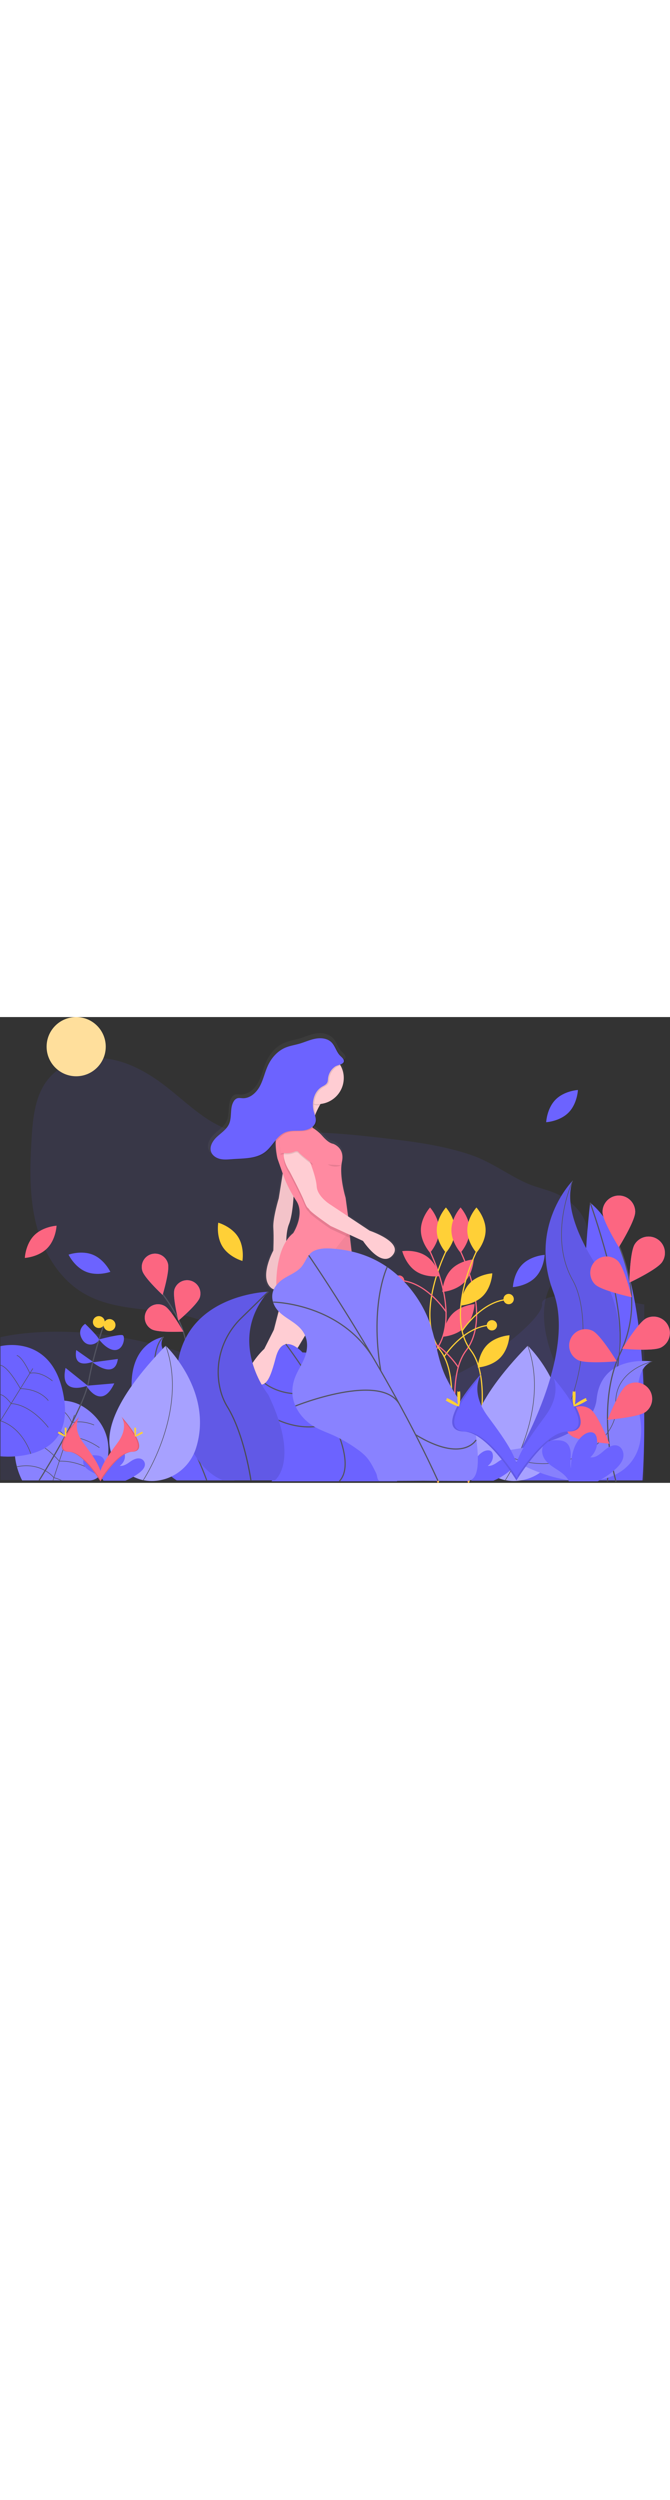 <svg data-name="Layer 1" xmlns="http://www.w3.org/2000/svg" viewBox="0 0 1127.03 782.52" width="210"><rect x="0" y="0" width="1127.03" height="782.52" fill="#333333" stroke="none"/><defs><linearGradient id="a" x1="1031.77" y1="836.74" x2="1031.77" y2="85.77" gradientTransform="matrix(-1 0 0 1 1614 0)" gradientUnits="userSpaceOnUse"><stop offset="0" stop-color="gray" stop-opacity=".25"/><stop offset=".54" stop-color="gray" stop-opacity=".12"/><stop offset="1" stop-color="gray" stop-opacity=".1"/></linearGradient></defs><path d="M934.43 438.39c-31.82 40.46-19.46 99.57.76 146.9 6.77 15.85 14.43 32.62 11.57 49.61-3.49 20.78-22 36-41.52 44-35.5 14.68-78 11.18-110.61-9.11-28.19-17.54-48.38-46.06-77.05-62.8-48-28-109.06-17.43-161.16 1.86-36.86 13.65-77.16 31.41-113.79 17.14-25.77-10-43.59-34.47-53.3-60.37-4.69-12.51-8.09-26-17-36-5.32-5.89-12.26-10.08-19.38-13.6-65-32.21-147-15-210.08-50.68-42.65-24.03-69.97-69.54-81.97-116.99s-10.7-97.24-7.64-146.07c2.18-34.73 6.09-71.8 28.28-98.61 23.47-28.35 63.76-38.9 100.17-33.51s69.42 24.6 98.45 47.22c36.29 28.27 69.94 63.48 114.5 74.94 30.34 7.8 62.26 3.53 93.56 2.06 52.32-2.47 104.65 3 156.68 9 49.81 5.76 100 12.1 147.43 28.3 33.58 11.47 60.5 32.28 92.21 46.82 20.67 9.48 43.21 12.1 62.77 24.17 24.11 14.87 46.2 40.74 40 71-5.84 28.82-35.99 43.25-52.88 64.72z" fill="#6c63ff" opacity=".1"/><path d="M.76 537.88s183-48 420 74 496-96 491-129 172 0 172 0v295H.76z" fill="#6c63ff" opacity=".1"/><circle cx="128.14" cy="49.74" r="49.74" fill="#ffdf9c"/><path d="M501.08 293l8.92 25.39-6.86 42.68s-10.37 34-9.33 50.56 0 39.21 0 39.21-24.88 45.4-4.15 64c4.82 4.31 8.85 3.45 12.2-.42a107 107 0 0 0 10.4 5L494.86 587l-16.59 33s-35.27 30-48.72 92.92c0 0-13.45 41.93-22 54.45a17.12 17.12 0 0 1-1.27 1.69 70.64 70.64 0 0 1-3.67-6.61L387 803.72s31.1 17.54 52.87 24.76 46.65-1 53.91-10.32-14.51-19.6-30.07-25.8c-7.54-3-11.66-10.13-13.92-16.68-.2-2-.36-4.29-.43-6.74-.33-11.71 1.47-27.52 11.24-39.52 17.62-21.67 44.58-75.32 44.58-75.32s27-28.89 33.18-40.24l37.33-62.32c20.71 23.47 41.46 78.82 41.46 78.82l8.29 50.56s27 72.23 35.25 79.45c.23.2.46.43.69.67l.21.23.5.57.2.25c.22.27.43.56.65.86l.15.23.5.75.23.37.44.74.2.35q.3.53.59 1.09l.21.4.41.82.23.48.42.9.17.38q.28.62.54 1.26l.2.49.37.91.2.51.46 1.19.11.3.48 1.31.17.49.36 1 .15.44.48 1.45.06.2.41 1.29.13.43.39 1.27.09.3.43 1.45.08.29.33 1.15.12.42.3 1.09.09.31.33 1.24.16.6.15.6.19.74.05.2.66 2.67.25 1 .11.49v.13a38.42 38.42 0 0 1-4.33-3.33 117.93 117.93 0 0 1 0 20.64c-1 10.32 9.33 24.76 9.33 24.76s93.31-22.7 98.49-38.18-16.59-13.41-22.81-11.35-37.32-4.13-41.47-11.35a20 20 0 0 0-2.79-3.69 5.9 5.9 0 0 0-7.2-1.19l-.23-.26-.27-.33-.18-.23-.33-.43c-.23-.31-.46-.64-.69-1l-.25-.38q-.62-1-1.26-2.13l-.08-.15c-6.61-12.07-13.73-36.71-15.37-42.57v-.13l-.13-.48v-.31l-.07-.24v-.12l-23.84-77.39c7.26-27.86 0-41.27 0-41.27l-13.48-62.94-7.61-28.5c.24-.24.35-.39.35-.39-6.2-17.34-11.06-54.12-14.09-82.54l-.56-5.41 22.95 10.57s31.1 47.46 50.8 24.76-39.4-42.3-39.4-42.3l-37.24-24.71-.08-1.09-4.15-31s-11.4-37.14-6.22-61.91c4.41-21.09-10-28.71-14.34-30.51a13.86 13.86 0 0 0-2.11-.62c-5.69-1.34-12-7.13-17.41-13.33A68.27 68.27 0 0 0 562 240.12a15.89 15.89 0 0 0 6.78-10c.86-4.76-.77-9.49-2.23-14.16a126.45 126.45 0 0 1 7.34-15h.17q.65-1.1 1.26-2.09a45 45 0 0 0 39.79-44.56 44.51 44.51 0 0 0-5.59-21.65c4.65-1.61 9.1-3.65 7.42-8.42-1.14-3.23-4.17-5.33-6.53-7.81-6.25-6.57-8.15-16.43-14.68-22.72a22.33 22.33 0 0 0-6.46-4.28c-6.64-3.76-15.13-4.24-22.8-2.84-9.49 1.74-18.34 5.92-27.61 8.61-8.15 2.36-16.68 3.58-24.49 6.91-13.33 5.67-23.59 17.2-29.74 30.26-5.44 11.54-8 24.33-13.91 35.62s-16.87 21.46-29.67 21c-3.31-.11-6.74-.91-9.84.24a12 12 0 0 0-5.72 5.22c-7 11.45-2.51 26.87-8.1 39.07-4.16 9.08-13.12 14.82-20.46 21.61s-13.65 16.87-10.18 26.24c1.78 4.8 5.86 8.3 10.62 10.41a27 27 0 0 0 7.75 2.85c7 1.41 14.16.56 21.25.06 19.17-1.35 40.14-.63 55.36-12.31 6.27-4.81 11.1-11.45 16.12-17.71a132.45 132.45 0 0 0 3.23 28.33zm27.61 64.89c1.56 2.57 3.14 5.13 4.78 7.65 15.24 23.4-5.43 55.41-5.43 55.41a56 56 0 0 0-12 13.63c.27-9.85 1.42-21.1 4.74-29.11 5.16-12.47 7.22-35.42 7.91-47.61z" transform="translate(-36.1 -58.89)" fill="url(#a)"/><path d="M477 254.11l-8.1 50.41s-10.13 33.26-9.11 49.38 0 38.3 0 38.3-24.3 44.34-4.05 62.48 26.33-57.44 26.33-57.44-3-32.25 4.05-49.38 8.1-54.42 8.1-54.42z" fill="#ffcdd3"/><path d="M477 254.11l-8.1 50.41s-10.13 33.26-9.11 49.38 0 38.3 0 38.3-24.3 44.34-4.05 62.48 26.33-57.44 26.33-57.44-3-32.25 4.05-49.38 8.1-54.42 8.1-54.42z" opacity=".05"/><path d="M595.64 427.4l14 52.47 13.16 61.47s7.09 13.1 0 40.31l23.29 75.58s13.16 48.37 21.26 49.38-8.1 38.3-8.1 38.3l-22.28-13.1s-6.08-30.23-14.18-37.29-34.43-77.6-34.43-77.6l-8.1-49.38s-25.31-67.52-47.59-83.65-29.37-42.33-29.37-42.33z" fill="#ffcdd3"/><path d="M503.33 441.58s7.09 26.2 29.37 42.33 47.59 83.65 47.59 83.65l8.1 49.38s26.33 70.54 34.43 77.6c5.94 5.18 10.8 22.85 13 31.88.79 3.28 1.22 5.41 1.22 5.41l22.28 13.1s16.2-37.29 8.1-38.3c-1.26-.15-2.63-1.45-4.07-3.53-7.8-11.31-17.19-45.85-17.19-45.85l-23.29-75.58c7.09-27.21 0-40.31 0-40.31l-13.16-61.47-14-52.46z" opacity=".05"/><path d="M373.72 703.6l8.1 19.15 36.45-4a83.71 83.71 0 0 1-1.86-15.82c-.32-11.44 1.44-26.88 11-38.6 17.19-21.22 43.49-73.6 43.49-73.6s26.33-28.22 32.4-39.3l50.69-84.62-1.58-7.59 13.67-12.6h-85.03l-20.25 78.6-16.2 32.25s-34.43 29.23-47.59 90.7c0 0-13.13 41-21.5 53.18a14.7 14.7 0 0 1-1.79 2.25z" fill="#ffcdd3"/><path d="M635.77 726.4c.79 3.28 1.22 5.41 1.22 5.41l22.28 13.1s16.2-37.29 8.1-38.3c-1.26-.15-2.63-1.45-4.07-3.53a5.67 5.67 0 0 0-2.59 6.28 15.57 15.57 0 0 0 1.6 4.3c3 5-10.13 13.1-10.13 13.1-4.44 5.69-11.64 2.7-16.41-.36z" opacity=".1"/><path d="M661.72 711.39c-1.39-5.81 5.91-9.71 10-5.35a19.49 19.49 0 0 1 2.72 3.6c4.05 7.05 34.43 13.1 40.5 11.09s27.34-4 22.28 11.09-96.18 37.29-96.18 37.29-10.14-14.12-9.14-24.19a115.18 115.18 0 0 0 0-20.16s14.18 13.1 21.26 4c0 0 13.16-8.06 10.13-13.1a15.57 15.57 0 0 1-1.57-4.27z" fill="#dce6f2"/><path d="M373.72 703.6l8.1 19.15 36.45-4a83.71 83.71 0 0 1-1.86-15.82 5 5 0 0 0-8.13-1.16c-1.88 2-3.79 4.14-5.19 5.9-4.05 5-17.21 2-17.21 2-3.41 1.13-7.46-3.77-10.36-8.29a14.7 14.7 0 0 1-1.8 2.22z" opacity=".1"/><path d="M407.26 703.75a5 5 0 0 1 8.48 2.09c1.84 7.17 5.88 16.42 14.69 19.93 15.19 6 36.45 16.12 29.37 25.19s-31.4 17.15-52.67 10.08-51.64-24.19-51.64-24.19l15.19-40.31s8.1 17.13 14.18 15.12c0 0 13.16 3 17.21-2 1.41-1.77 3.31-3.89 5.19-5.91z" fill="#dce6f2"/><path d="M544.84 137.23s-24.3 33.26-18.23 56.44-48.6-15.12-48.6-15.12 28.35-25.19 23.29-66.51z" fill="#ffcdd3"/><path d="M464.85 452.66c40.5 24.19 89.11 14.11 89.11 14.11l-1-7.05 2.11.2c38.71 3.41 47.51-8.26 47.51-8.26-6.06-16.94-10.8-52.86-13.76-80.62a1241.72 1241.72 0 0 1-3.45-37.29l-4.07-30.24s-11.14-36.28-6.08-60.47c4.31-20.6-9.74-28-14-29.79a13.53 13.53 0 0 0-2.06-.61c-5.55-1.31-11.74-7-17-13a68.28 68.28 0 0 0-28.4-19.29c-5.09-1.84-9.42-3.8-9.42-3.8-7.09-8.06-26.33-3-26.33-3-23.29 15.12-11.14 64.5-11.14 64.5l9.68 27.53c5.4 15.33 13.08 29.68 22 43.31 14.89 22.86-5.31 54.12-5.31 54.12-31.43 25.15-28.39 89.65-28.39 89.65z" fill="#ff8aa1"/><path d="M551.42 405.8l3.63 54.12c38.71 3.41 47.51-8.26 47.51-8.26-6.06-16.94-10.8-52.86-13.76-80.62-.43-4-.81-7.81-1.16-11.39z" opacity=".05"/><path d="M487.13 264.21s18.23 34.26 24.3 49.38 6.08 10.08 9.11 15.12 35.44 27.21 35.44 27.21l32.82 15.12c-1.39-13-2.39-24.26-2.95-30.9l-30.88-20.5s-21.26-13.1-22.28-30.23-14.18-48.37-14.18-48.37-26.33-28.22-37.47-15.12 6.09 38.29 6.09 38.29z" opacity=".1"/><path d="M518.52 235.99s13.16 31.24 14.18 48.37 22.28 30.23 22.28 30.23l66.83 44.34s57.72 19.15 38.48 41.32-49.63-24.14-49.63-24.14l-54.68-25.19s-32.4-22.17-35.44-27.21-3 0-9.11-15.12-24.3-49.38-24.3-49.38-17.21-25.19-6.08-38.3 37.47 15.08 37.47 15.08z" fill="#ffcdd3"/><path d="M526.62 249.11s-20.25-15.12-24.3-20.16c-1.79-2.22-4.56-1.9-7.1-.83a32 32 0 0 1-15 2.47c-4.43-.38-8.73-.13-8.23 2.39 1 5-3-26.2-3-26.2l17.21-6 22.28 12.09z" opacity=".1"/><path d="M526.62 247.11s-20.25-15.12-24.3-20.16c-1.79-2.22-4.56-1.9-7.1-.83a32 32 0 0 1-15 2.47c-4.43-.38-8.73-.13-8.23 2.39 1 5-3-26.2-3-26.2l17.21-6 22.28 12.09z" fill="#ff8aa1"/><path d="M574.3 249.11a25 25 0 0 1-22.88-1.51M507.9 114.55c.76-6-6.74 6.49-7.59-.5l43.54 25.19s-2.49 3.41-5.66 8.78a44.67 44.67 0 0 1-5 .29c-13.09 0-17.24-24.72-25.29-33.76z" opacity=".1"/><ellipse cx="534.21" cy="102.46" rx="44.05" ry="43.84" fill="#ffcdd3"/><path d="M553.97 103.22c-.33 2.75-.27 5.66-1.58 8.1-1.84 3.42-5.81 5-9.13 7-13.46 8.25-17.45 26.81-13.16 41.95 1.52 5.36 3.91 10.79 2.92 16.27-1.71 9.41-12.48 14.29-22.05 15.13s-19.6-.71-28.55 2.77c-15 5.84-21.66 23.39-34.44 33.2-14.87 11.41-35.35 10.7-54.07 12-6.92.49-14 1.32-20.75-.06s-13.51-5.46-15.92-11.94c-3.39-9.14 2.78-19.06 10-25.7s15.92-12.24 20-21.11c5.46-11.92 1-27 7.91-38.16a11.73 11.73 0 0 1 5.58-5.1c3-1.13 6.38-.35 9.61-.24 12.51.43 23.17-9.5 29-20.53s8.28-23.51 13.59-34.79c6-12.76 16-24 29-29.56 7.63-3.24 16-4.44 23.92-6.75 9.05-2.62 17.7-6.71 27-8.41s19.78-.58 26.56 5.94c6.38 6.14 8.24 15.77 14.34 22.19 2.31 2.43 5.27 4.48 6.38 7.63 2.63 7.46-10.13 8.09-14.38 11.08a27.83 27.83 0 0 0-11.78 19.09z" opacity=".1"/><path d="M551.9 102.22c-.33 2.75-.27 5.66-1.58 8.1-1.84 3.42-5.81 5-9.13 7-13.46 8.25-17.45 26.81-13.16 41.95 1.52 5.36 3.91 10.79 2.92 16.27-1.71 9.41-12.48 14.29-22.05 15.13s-19.6-.71-28.55 2.77c-15 5.84-21.66 23.39-34.44 33.2-14.87 11.41-35.35 10.7-54.07 12-6.92.49-14 1.32-20.75-.06s-13.49-5.47-15.89-11.91c-3.39-9.14 2.78-19.06 10-25.7s15.92-12.24 20-21.11c5.46-11.92 1-27 7.91-38.16a11.73 11.73 0 0 1 5.58-5.1c3-1.13 6.38-.35 9.61-.24 12.51.43 23.17-9.5 29-20.53s8.28-23.51 13.59-34.79c6-12.76 16-24 29-29.56 7.63-3.24 16-4.44 23.92-6.75 9.05-2.62 17.7-6.71 27-8.41s19.78-.58 26.56 5.94c6.38 6.14 8.24 15.77 14.34 22.19 2.31 2.43 5.27 4.48 6.38 7.63 2.63 7.46-10.13 8.09-14.38 11.08a27.83 27.83 0 0 0-11.81 19.06zM37.26 778.38s-33-59 8-106 89-21 89-21 60 28 46 95c0 0-8 34-32 32z" fill="#6c63ff"/><path d="M37.26 778.38s-33-59 8-106 89-21 89-21 60 28 46 95c0 0-8 34-32 32z" fill="#fff" opacity=".2"/><path fill="none" stroke="#535461" stroke-miterlimit="10" d="M89.09 778.46l36.17-110.08M158.26 685.38s-18.62-8.76-37.31-3.88c0 0-9.69-24.12-31.69-28.12M167.26 723.38s-31.66-22.88-54.83-15.94c0 0-26.17-31.06-44.17-29.06M160.26 764.38s-27.06-19.58-60.53-18.27c0 0-25.47-30.71-49.47-32.71M103.54 778.46a71 71 0 0 0-12.93-4.63S69.75 746.71 28 755.54"/><path d="M353.48 777.6s-55-89.68-40.32-170.59c6.17-34 1.79-69-13.64-99.91a268.09 268.09 0 0 0-25.91-41.62" fill="none" stroke="#535461" stroke-miterlimit="10" stroke-width="2"/><path d="M282.57 414.44c3.23 11.94-9 52.41-9 52.41s-31-28.78-34.2-40.72a22.4 22.4 0 1 1 43.24-11.68zM336.18 470.92C332.4 482.7 300.11 510 300.11 510s-10.36-41-6.58-52.77a22.4 22.4 0 0 1 42.65 13.69zM365.16 584.37c-9.21 8.26-50.86 15.53-50.86 15.53s11.75-40.62 21-48.88a22.4 22.4 0 1 1 29.9 33.35zM367.75 675.11c-7.68 9.69-47.51 23.9-47.51 23.9s4.72-42 12.4-51.72a22.4 22.4 0 0 1 35.11 27.82zM255.34 524.58c10.81 6 53 3.84 53 3.84s-20.48-37-31.29-43a22.4 22.4 0 1 0-21.75 39.16zM259.72 630.7c12.11 2.5 51.76-12.2 51.76-12.2s-30.58-29.17-42.72-31.67a22.4 22.4 0 0 0-9 43.87zM278.13 733.26c11.52 4.51 53.08-3.28 53.08-3.28s-25.24-33.92-36.76-38.43a22.4 22.4 0 0 0-16.32 41.71z" fill="#6c63ff"/><path d="M282.57 414.44c3.23 11.94-9 52.41-9 52.41s-31-28.78-34.2-40.72a22.4 22.4 0 1 1 43.24-11.68zM336.18 470.92C332.4 482.7 300.11 510 300.11 510s-10.36-41-6.58-52.77a22.4 22.4 0 0 1 42.65 13.69zM365.16 584.37c-9.21 8.26-50.86 15.53-50.86 15.53s11.75-40.62 21-48.88a22.4 22.4 0 1 1 29.9 33.35zM367.75 675.11c-7.68 9.69-47.51 23.9-47.51 23.9s4.72-42 12.4-51.72a22.4 22.4 0 0 1 35.11 27.82zM255.34 524.58c10.81 6 53 3.84 53 3.84s-20.48-37-31.29-43a22.4 22.4 0 1 0-21.75 39.16zM259.72 630.7c12.11 2.5 51.76-12.2 51.76-12.2s-30.58-29.17-42.72-31.67a22.4 22.4 0 0 0-9 43.87zM278.13 733.26c11.52 4.51 53.08-3.28 53.08-3.28s-25.24-33.92-36.76-38.43a22.4 22.4 0 0 0-16.32 41.71z" fill="#fc6681"/><path d="M65.78 778.46s74.48-117.08 83.48-167.08 26-96 26-96" fill="none" stroke="#535461" stroke-miterlimit="10" stroke-width="2"/><path d="M192.26 615.38l-47 4s25 43 47-4z" fill="#6c63ff"/><path d="M110.26 589.38l37.22 29.81s-48.22 19.19-37.22-29.81zM198.26 574.38l-42.36 5.66s37.36 30.34 42.36-5.66zM128.26 559.38l27.94 19.61s-33.94 14.39-27.94-19.61zM166.57 541.57s34.69-9.19 39.69-7.19 2 24-12 25-27.69-17.81-27.69-17.81zM143.26 515.38s22 21 23 26-18 17-28 0 5-26 5-26z" fill="#6c63ff"/><circle cx="184.26" cy="517.38" r="10" fill="#ffd037"/><circle cx="166.26" cy="512.38" r="10" fill="#ffd037"/><path d="M.76 737.88v-185s90-23 107 88-107 97-107 97z" fill="#6c63ff"/><path d="M88.26 611.38s-18.93-17-38-13c0 0-12-27-22-30M81.26 644.38s-13-19.34-47-20.17c0 0-20-36.83-33.51-39.33M81.26 689.38S53.14 651.22 18.7 649.3c0 0-10.44-14.09-17.94-15" fill="none" stroke="#535461" stroke-miterlimit="10"/><path d="M51.82 733.74S39.27 691.04.77 678.21l54.5-87.83" fill="none" stroke="#535461" stroke-miterlimit="10"/><path d="M394.26 778.38s33-54-49-134-77-95-70-107c0 0-66 8-52 107s74 134 74 134z" fill="#6c63ff"/><path d="M347.76 778.38s-24.5-71-61.5-114-30-114-11-127" fill="none" stroke="#535461" stroke-miterlimit="10" stroke-width="2"/><path d="M722.35 391.8s55.48 108.91 10.27 168.5 4.11 221.93 4.11 221.93" fill="none" stroke="#fc6681" stroke-miterlimit="10" stroke-width="2"/><path d="M738.79 357.89c0 21-15.41 38-15.41 38s-15.41-17-15.41-38 15.41-38 15.41-38 15.41 17.01 15.41 38z" fill="#fc6681"/><path d="M751.12 391.8s-55.48 108.91-10.27 168.5-4.11 221.93-4.11 221.93" fill="none" stroke="#ffd037" stroke-miterlimit="10" stroke-width="2"/><path d="M734.68 357.89c0 21 15.41 38 15.41 38s15.41-17 15.41-38-15.41-38-15.41-38-15.41 17.01-15.41 38z" fill="#ffd037"/><path d="M773.72 391.8S829.2 500.71 784 560.3s4.11 221.93 4.11 221.93" fill="none" stroke="#fc6681" stroke-miterlimit="10" stroke-width="2"/><path d="M790.16 357.89c0 21-15.41 38-15.41 38s-15.41-17-15.41-38 15.41-38 15.41-38 15.41 17.01 15.41 38zM781.52 445.11c-14.56 15.13-37.46 16.71-37.46 16.71s.69-23 15.25-38.08 37.46-16.63 37.46-16.63-.69 22.91-15.25 38zM782.97 520.28c-14.56 15.13-37.46 16.71-37.46 16.71s.69-23 15.25-38.08 37.46-16.71 37.46-16.71-.7 22.91-15.25 38.08zM704.03 561.62c13.76 15.85 13.28 38.81 13.28 38.81s-22.8-2.75-36.56-18.6-13.28-38.81-13.28-38.81 22.8 2.75 36.56 18.6zM716.8 401.39c17.5 11.6 23.17 33.85 23.17 33.85s-22.7 3.44-40.2-8.15-23.17-33.85-23.17-33.85 22.7-3.44 40.2 8.15z" fill="#fc6681"/><path d="M802.49 391.8s-55.48 108.91-10.27 168.5-4.11 221.93-4.11 221.93" fill="none" stroke="#ffd037" stroke-miterlimit="10" stroke-width="2"/><path d="M786.05 357.89c0 21 15.41 38 15.41 38s15.41-17 15.41-38-15.41-38-15.41-38-15.41 17.01-15.41 38zM790.48 446.77c-14.74 15-15.71 37.89-15.71 37.89s22.92-1.31 37.66-16.26 15.71-37.89 15.71-37.89-22.92 1.3-37.66 16.26z" fill="#ffd037"/><path d="M934.48 138.77c-14.74 15-15.71 37.89-15.71 37.89s22.92-1.31 37.66-16.26 15.71-37.89 15.71-37.89-22.92 1.3-37.66 16.26z" fill="#6c63ff"/><path d="M57.48 366.77c-14.74 15-15.71 37.89-15.71 37.89s22.92-1.31 37.66-16.26 15.71-37.89 15.71-37.89-22.92 1.3-37.66 16.26z" fill="#fc6681"/><path d="M878.48 415.77c-14.74 15-15.71 37.89-15.71 37.89s22.92-1.31 37.66-16.26 15.71-37.89 15.71-37.89-22.92 1.3-37.66 16.26zM156.32 399.33c-19.42-8-41-.2-41-.2s9.88 20.73 29.3 28.71 41 .2 41 .2-9.88-20.73-29.3-28.71z" fill="#6c63ff"/><path d="M400.49 369.35c-11.22-17.74-33.35-23.89-33.35-23.89s-3.93 22.62 7.3 40.37 33.35 23.89 33.35 23.89 3.92-22.61-7.3-40.37zM819.38 550.8c-14.74 15-15.71 37.89-15.71 37.89s22.92-1.31 37.66-16.26 15.71-37.89 15.71-37.89-22.92 1.3-37.66 16.26z" fill="#ffd037"/><path d="M776.9 527.93s33.4-52.64 80.27-53.77" fill="none" stroke="#ffd037" stroke-miterlimit="10" stroke-width="2"/><path d="M750.9 496.11s-33.4-52.64-80.27-53.77" fill="none" stroke="#fc6681" stroke-miterlimit="10" stroke-width="2"/><path d="M746.53 571.28s33.4-52.64 80.27-53.77" fill="none" stroke="#ffd037" stroke-miterlimit="10" stroke-width="2"/><circle cx="855.61" cy="473.75" r="8.67" fill="#ffd037"/><circle cx="671.39" cy="442.69" r="8.67" fill="#fc6681"/><path d="M771.09 588.62s-33.4-52.64-80.27-53.77" fill="none" stroke="#fc6681" stroke-miterlimit="10" stroke-width="2"/><circle cx="691.62" cy="535.16" r="8.67" fill="#fc6681"/><circle cx="827.43" cy="517.82" r="8.67" fill="#ffd037"/><path d="M508.76 563.38s-33-37-45 9-19 52-43 40-49 45 10 86 26 81.5 26 81.5h211s28-81.5-33-109.5-59-49-57-77-69-30-69-30z" fill="#6c63ff"/><path d="M480.76 549.31s137 180.57 90 230.57M445.34 615.28s32.42 27.59 85.42 13.59 39.93-49.92 39.93-49.92" fill="none" stroke="#535461" stroke-miterlimit="10" stroke-width="2"/><path d="M667.21 702.57s-70.53-34.21-106-21.45c-92.32 33.22-161-56.24-161-56.24" fill="none" stroke="#535461" stroke-miterlimit="10" stroke-width="2"/><path d="M462.26 778.38s43-32-11-144c0 0-72-89 0-173 0 0-157 4-154 150s78.5 167 78.5 167z" fill="#6c63ff"/><path d="M422.1 778.38s-10.83-77-39.83-124a100.81 100.81 0 0 1-12.18-30.71c-9.69-42.63 4.13-87.21 35.44-117.72l45.75-44.57" fill="none" stroke="#535461" stroke-miterlimit="10" stroke-width="2"/><path d="M462.26 778.38s43-32-11-144c0 0-72-89 0-173 0 0-157 4-154 150s78.5 167 78.5 167z" opacity=".1"/><path d="M992.76 311.88s-23 187 0 302-116.24 164.5-116.24 164.5h204.24s28-372.5-88-466.5z" fill="#6c63ff"/><path d="M992.76 311.88s58.15 161.07 49.57 243-20.57 225-20.57 225" fill="none" stroke="#535461" stroke-miterlimit="10" stroke-width="2"/><path d="M847.7 777.5s-147.14-32.9 40.08-225.39c0 0 80.7 76.49 51.1 171.57-11.9 38.23-50.2 61.83-89 54.27z" fill="#6c63ff"/><path d="M847.7 777.5c-3.23-.72-144-36.15 40.08-225.39 0 0 80.7 76.49 51.1 171.57-11.9 38.23-50.2 61.83-89 54.27z" fill="#fff" opacity=".4"/><path d="M849.63 778.59s77.72-117.09 38.15-226.48" fill="none" stroke="#535461" stroke-miterlimit="10"/><path d="M238.7 777.5s-147.14-32.9 40.08-225.39c0 0 80.7 76.49 51.1 171.57-11.9 38.23-50.2 61.83-89 54.27z" fill="#6c63ff"/><path d="M238.7 777.5c-3.23-.72-144-36.15 40.08-225.39 0 0 80.7 76.49 51.1 171.57-11.9 38.23-50.2 61.83-89 54.27z" fill="#fff" opacity=".4"/><path d="M240.63 778.59s77.72-117.09 38.15-226.48" fill="none" stroke="#535461" stroke-miterlimit="10"/><path d="M963.35 274.88s-75.11 75.11-32.71 186.56-72.69 296.81-72.69 296.81 1.23-.18 3.52-.58c154.26-27.23 230.92-203.67 145.13-334.74-31.88-48.73-58.06-105.9-43.25-148.05z" fill="#6c63ff"/><path d="M963.35 274.88s-75.11 75.11-32.71 186.56-72.69 296.81-72.69 296.81 1.23-.18 3.52-.58c154.26-27.23 230.92-203.67 145.13-334.74-31.88-48.73-58.06-105.9-43.25-148.05z" opacity=".1"/><path d="M963.35 274.88s-42.4 92.07 0 167.18 7.27 285.9-105.4 316.19" fill="none" stroke="#535461" stroke-miterlimit="10"/><path d="M1097.13 578.67s-85.71-13.65-93.52 63.16-164.81 87.46-164.81 87.46 1 .7 2.94 2c129.63 85.1 253.55 54.21 234.87-58.79-6.94-42.05-6.37-84.24 20.52-93.83z" fill="#6c63ff"/><path d="M1097.13 578.67s-85.71-13.65-93.52 63.16-164.81 87.46-164.81 87.46 1 .7 2.94 2c129.63 85.1 253.55 54.21 234.87-58.79-6.94-42.05-6.37-84.24 20.52-93.83z" fill="#f5f5f5" opacity=".2"/><path d="M1097.13 578.67s-66.53 14.6-61.07 75.09-98.79 133-197.27 75.53" fill="none" stroke="#535461" stroke-miterlimit="10"/><path d="M1036.25 780.23s-36.47-123.83 6.84-215c18.18-38.25 24.22-81.19 15.82-122.7a329 329 0 0 0-17.37-57.59" fill="none" stroke="#535461" stroke-miterlimit="10" stroke-width="2"/><path d="M1068.49 327.36c0 15.18-27.48 59.19-27.48 59.19s-27.48-44-27.48-59.19a27.5 27.5 0 0 1 55 0zM1113.9 411.42c-8.25 12.74-55.23 34.75-55.23 34.75s.85-51.88 9.1-64.62a27.48 27.48 0 1 1 46.13 29.87zM1111.9 555.11c-13.55 6.83-65.22 2.11-65.22 2.11s26.92-44.35 40.47-51.18a27.48 27.48 0 0 1 24.75 49.07zM1085.9 663.43c-12.2 9-63.92 13.1-63.92 13.1s19-48.26 31.24-57.29a27.48 27.48 0 0 1 32.68 44.19zM1000.98 449.11c10.89 10.57 61.6 21.53 61.6 21.53s-12.42-50.38-23.31-60.95a27.48 27.48 0 0 0-38.29 39.42zM972.2 576.21c13.55 6.83 65.22 2.11 65.22 2.11s-26.92-44.35-40.52-51.21a27.48 27.48 0 0 0-24.74 49.07zM961.19 703.59c12.2 9 63.92 13.1 63.92 13.1s-19-48.26-31.24-57.29a27.48 27.48 0 1 0-32.68 44.18z" fill="#6c63ff"/><path d="M1068.49 327.36c0 15.18-27.48 59.19-27.48 59.19s-27.48-44-27.48-59.19a27.5 27.5 0 0 1 55 0zM1113.9 411.42c-8.25 12.74-55.23 34.75-55.23 34.75s.85-51.88 9.1-64.62a27.48 27.48 0 1 1 46.13 29.87zM1111.9 555.11c-13.55 6.83-65.22 2.11-65.22 2.11s26.92-44.35 40.47-51.18a27.48 27.48 0 0 1 24.75 49.07zM1085.9 663.43c-12.2 9-63.92 13.1-63.92 13.1s19-48.26 31.24-57.29a27.48 27.48 0 0 1 32.68 44.19zM1000.98 449.11c10.89 10.57 61.6 21.53 61.6 21.53s-12.42-50.38-23.31-60.95a27.48 27.48 0 0 0-38.29 39.42zM972.2 576.21c13.55 6.83 65.22 2.11 65.22 2.11s-26.92-44.35-40.52-51.21a27.48 27.48 0 0 0-24.74 49.07zM961.19 703.59c12.2 9 63.92 13.1 63.92 13.1s-19-48.26-31.24-57.29a27.48 27.48 0 1 0-32.68 44.18z" fill="#fc6681"/><path d="M1035.6 759.11c5.72-5.32 11.09-11.59 12.74-19.23s-1.61-16.8-8.9-19.59c-8.18-3.13-16.92 2.54-23.54 8.26s-14.22 12.26-22.89 11a34.85 34.85 0 0 0 10.78-32.61 13.62 13.62 0 0 0-3-6.62c-4.54-4.85-12.77-2.77-18.2 1.05-17.29 12.16-22.11 35.64-22.2 56.77-1.74-7.62-.27-15.57-.32-23.39s-2.17-16.47-8.79-20.64c-3.92-2.49-8.75-3-13.39-3.15-7.77-.29-16.42.49-21.73 6.18-6.59 7.06-4.88 18.91.85 26.68s14.46 12.64 22.49 18c6.12 4.09 12.31 8.87 16.07 15.33a15.18 15.18 0 0 1 1.19 2.74h48.71a135.74 135.74 0 0 0 30.13-20.78zM233.78 766c4.34-3.29 8.42-7.18 9.67-11.91a10.07 10.07 0 0 0-6.76-12.13c-6.21-1.94-12.84 1.57-17.86 5.12s-10.79 7.59-17.37 6.84c6.82-4.92 10.06-12.92 8.18-20.19a7.82 7.82 0 0 0-2.27-4.1c-3.44-3-9.69-1.71-13.81.65-13.12 7.53-16.78 22.06-16.85 35.15-1.32-4.72-.21-9.64-.24-14.48s-1.66-10.21-6.66-12.81c-3-1.54-6.64-1.84-10.16-1.95-5.9-.18-12.46.31-16.49 3.82-5 4.37-3.71 11.71.65 16.52s11 7.83 17.07 11.15c4.64 2.53 9.34 5.49 12.2 9.49a8.61 8.61 0 0 1 .9 1.7h37a106.27 106.27 0 0 0 22.8-12.87zM852.78 766c4.34-3.29 8.42-7.18 9.67-11.91a10.07 10.07 0 0 0-6.76-12.13c-6.21-1.94-12.84 1.57-17.86 5.12s-10.79 7.59-17.37 6.84c6.82-4.92 10.06-12.92 8.18-20.19a7.82 7.82 0 0 0-2.27-4.1c-3.44-3-9.69-1.71-13.81.65-13.12 7.53-16.78 22.06-16.85 35.15-1.32-4.72-.21-9.64-.24-14.48s-1.66-10.21-6.66-12.81c-3-1.54-6.64-1.84-10.16-1.95-5.9-.18-12.46.31-16.49 3.82-5 4.37-3.71 11.71.65 16.52s11 7.83 17.07 11.15c4.64 2.53 9.34 5.49 12.2 9.49a8.61 8.61 0 0 1 .9 1.7h37a106.27 106.27 0 0 0 22.8-12.87z" fill="#6c63ff"/><path d="M470.65 444.47c-7.75 6.89-15.49 17.64-11.75 32.64 7.39 29.52 44.63 31.2 55.23 60.18 3.17 8.68 2.86 17.62 1.23 25.07-3.19 14.57-10.84 25-16.59 37.23s-9.65 28.09-4.81 45.36c4.66 16.62 16.49 30.62 28.43 39.05s24.31 12.46 36.53 17.83a236.44 236.44 0 0 1 42.44 24.49c5.87 4.21 11.77 8.83 16.87 15.13 5.81 7.18 10.22 16.11 14.52 24.86 2.13 4.34 1.56 13 6.4 13 123.61-.42 37-.48 97.68-.19 10.79.05 26.23.12 48.34.19 23.53.08 19.29-42.38 16.19-70-4.4-39.12-37.28-71.36-53.66-109.46-11.74-27.3-14.5-56.76-24.32-84.75-14.15-40.33-42.26-74.47-71.66-94.82s-60-28.33-89.12-31c-12.32-1.14-24.73-1.34-35.07 3.88-11 5.55-13.54 19.52-22 28.13-9.76 10.05-24.35 13.82-34.88 23.18z" fill="#6c63ff"/><path d="M470.65 444.47c-7.75 6.89-15.49 17.64-11.75 32.64 7.39 29.52 44.63 31.2 55.23 60.18 3.17 8.68 2.86 17.62 1.23 25.07-3.19 14.57-10.84 25-16.59 37.23s-9.65 28.09-4.81 45.36c4.66 16.62 16.49 30.62 28.43 39.05s24.31 12.46 36.53 17.83a236.44 236.44 0 0 1 42.44 24.49c5.87 4.21 11.77 8.83 16.87 15.13 5.81 7.18 10.22 16.11 14.52 24.86 2.13 4.34 1.56 13 6.4 13 123.61-.42 37-.48 97.68-.19 10.79.05 26.23.12 48.34.19 23.53.08 19.29-42.38 16.19-70-4.4-39.12-37.28-71.36-53.66-109.46-11.74-27.3-14.5-56.76-24.32-84.75-14.15-40.33-42.26-74.47-71.66-94.82s-60-28.33-89.12-31c-12.32-1.14-24.73-1.34-35.07 3.88-11 5.55-13.54 19.52-22 28.13-9.76 10.05-24.35 13.82-34.88 23.18z" fill="#fff" opacity=".2"/><path d="M519.34 400.39S651 591.11 736.78 779.22M459.58 478.86s117.51 1.41 172.55 101M496.98 653.35s145.7-58.68 175.69-1.62M651.44 419.59s-30 61.21-10.88 174.84M800.9 710.35s-22 39.66-101.82-8.7" fill="none" stroke="#535461" stroke-miterlimit="10" stroke-width="2"/><path d="M927.12 598.19s22.11 28.92-10.22 72.57-59 80.51-48.19 107.72c0 0 48.76-81.08 88.45-82.21s13.61-49.32-30.04-98.08z" fill="#6c63ff"/><path d="M927.12 598.19a35.81 35.81 0 0 1 4.52 9.07c38.72 45.5 59.35 88 22.13 89-34.67 1-76.26 63-86.22 78.65a33.6 33.6 0 0 0 1.18 3.56s48.76-81.08 88.45-82.21 13.59-49.31-30.06-98.07z" opacity=".1"/><path d="M968.22 635.04c0 10.18-1.14 18.43-2.55 18.43s-2.55-8.25-2.55-18.43 1.43-5.39 2.83-5.39 2.27-4.79 2.27 5.39z" fill="#ffd037"/><path d="M982.33 647.19c-8.94 4.87-16.73 7.82-17.4 6.58s6-6.19 15-11.06 5.41-1.33 6.09-.09 5.24-.3-3.69 4.57z" fill="#ffd037"/><path d="M810.32 598.19s-22.11 28.92 10.21 72.57 59 80.51 48.19 107.72c0 0-48.76-81.08-88.45-82.21s-13.6-49.32 30.05-98.08z" fill="#6c63ff"/><path d="M810.32 598.19a35.81 35.81 0 0 0-4.52 9.07c-38.72 45.5-59.35 88-22.13 89 34.67 1 76.26 63 86.22 78.65a33.6 33.6 0 0 1-1.18 3.56s-48.76-81.08-88.45-82.21-13.59-49.31 30.06-98.07z" opacity=".1"/><path d="M769.22 635.04c0 10.18 1.14 18.43 2.55 18.43s2.55-8.25 2.55-18.43-1.43-5.39-2.83-5.39-2.27-4.79-2.27 5.39z" fill="#ffd037"/><path d="M755.11 647.19c8.94 4.87 16.73 7.82 17.4 6.58s-6-6.19-15-11.06-5.41-1.33-6.09-.09-5.24-.3 3.69 4.57z" fill="#ffd037"/><path d="M204.15 671.11s13.35 17.45-6.16 43.81-35.59 48.6-29.09 65c0 0 29.43-48.94 53.39-49.62s8.21-29.73-18.14-59.19z" fill="#fc6681"/><path d="M204.15 671.11a21.62 21.62 0 0 1 2.75 5.5c23.37 27.46 35.83 53.09 13.36 53.73-20.93.6-46 38-52 47.47a20.28 20.28 0 0 0 .71 2.15s29.43-48.94 53.39-49.62 8.14-29.77-18.21-59.23z" opacity=".1"/><path d="M228.96 693.38c0 6.14-.69 11.12-1.54 11.12s-1.54-5-1.54-11.12.86-3.25 1.71-3.25 1.37-2.89 1.37 3.25z" fill="#ffd037"/><path d="M237.47 700.71c-5.39 2.94-10.1 4.72-10.5 4s3.64-3.74 9-6.68 3.27-.8 3.67-.05 3.26-.21-2.17 2.73z" fill="#ffd037"/><path d="M133.65 671.11s-13.35 17.45 6.16 43.81 35.59 48.6 29.09 65c0 0-29.43-48.94-53.39-49.62s-8.21-29.73 18.14-59.19z" fill="#fc6681"/><path d="M133.65 671.11a21.62 21.62 0 0 0-2.75 5.5c-23.37 27.46-35.83 53.09-13.36 53.73 20.93.6 46 38 52 47.47a20.28 20.28 0 0 1-.71 2.15s-29.43-48.94-53.39-49.62-8.14-29.77 18.21-59.23z" opacity=".1"/><path d="M108.84 693.38c0 6.14.69 11.12 1.54 11.12s1.54-5 1.54-11.12-.86-3.25-1.71-3.25-1.37-2.89-1.37 3.25z" fill="#ffd037"/><path d="M100.32 700.71c5.39 2.94 10.1 4.72 10.5 4s-3.64-3.74-9-6.68-3.27-.8-3.67-.05-3.25-.21 2.17 2.73z" fill="#ffd037"/></svg>